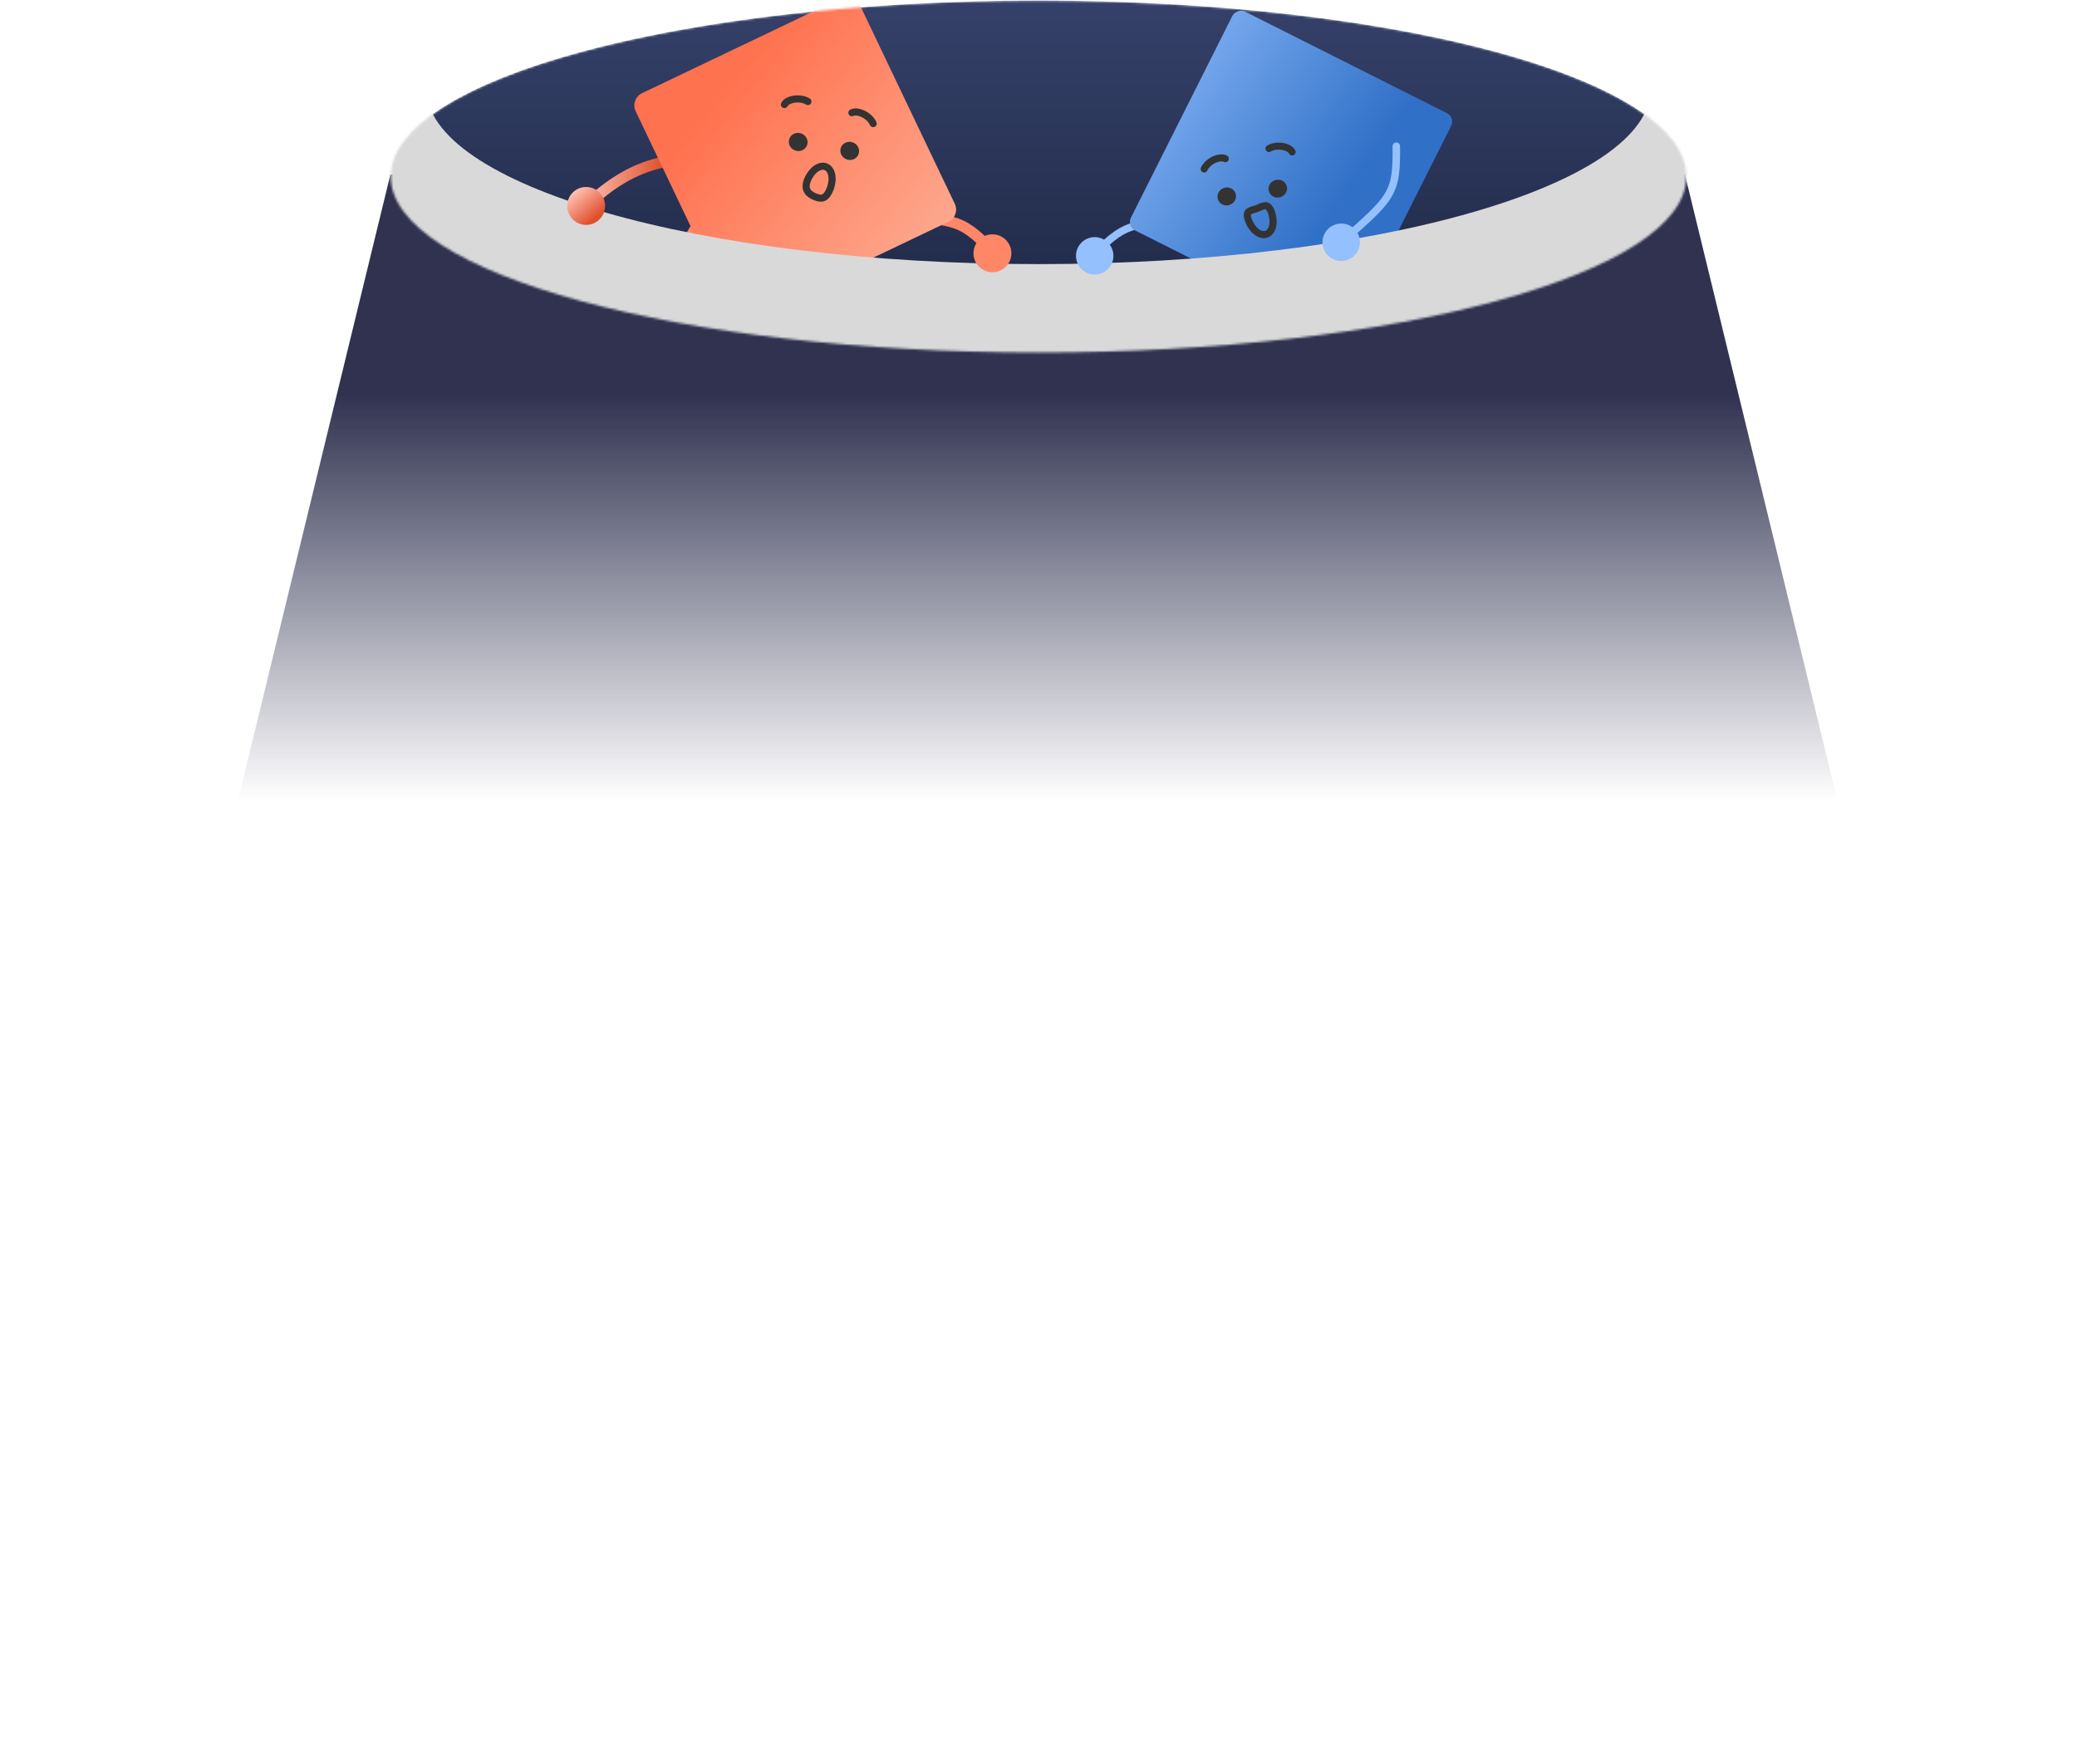 <svg viewBox="0 0 916 778" fill="none" xmlns="http://www.w3.org/2000/svg">
<g filter="url(#filter0_f_1470_1429)">
<path d="M2 775.61L172.16 77L743.103 77L913.263 775.61L2 775.61Z" fill="url(#paint0_linear_1470_1429)"/>
</g>
<mask id="mask0_1470_1429" style="mask-type:alpha" maskUnits="userSpaceOnUse" x="172" y="0" width="572" height="156">
<ellipse cx="458.025" cy="77.84" rx="285.676" ry="77.599" fill="#D9D9D9"/>
</mask>
<g mask="url(#mask0_1470_1429)">
<ellipse cx="458.025" cy="77.84" rx="285.676" ry="77.599" fill="url(#paint1_linear_1470_1429)"/>
<path d="M308.684 98.013C308.684 98.013 301.085 107.899 298.034 119.71C295.168 130.806 296.857 143.811 296.293 145.566C295.13 149.19 281.405 154.668 281.405 154.668" stroke="#FF8768" stroke-width="4.777" stroke-linecap="round" stroke-linejoin="round"/>
<path d="M399.202 94.702C420.773 98.178 424.097 94.984 440.6 114.305" stroke="#FF8768" stroke-width="4.777" stroke-linecap="round" stroke-linejoin="round"/>
<path d="M319.329 71.205C299.331 68.395 281.813 70.64 262.871 86.928" stroke="url(#paint2_linear_1470_1429)" stroke-width="4.777" stroke-linecap="round" stroke-linejoin="round"/>
<rect x="277.771" y="43.662" width="109.404" height="109.404" rx="5.972" transform="rotate(-25.53 277.771 43.662)" fill="url(#paint3_linear_1470_1429)"/>
<path d="M355.032 121.348C355.032 121.348 355.183 142.687 350.908 151.549C346.633 160.41 335.566 170.048 335.37 171.571C334.966 174.715 344.934 185.053 344.934 185.053" stroke="#FE9C82" stroke-width="4.777" stroke-linecap="round" stroke-linejoin="round"/>
<ellipse cx="374.741" cy="66.536" rx="4.158" ry="3.99" transform="rotate(19.154 374.741 66.536)" fill="#333333"/>
<ellipse cx="352.023" cy="62.605" rx="4.158" ry="3.99" transform="rotate(19.154 352.023 62.605)" fill="#333333"/>
<path d="M345.938 46.104C347.346 43.49 353.087 42.756 356.305 44.779" stroke="#333333" stroke-width="3.134" stroke-linecap="round" stroke-linejoin="round"/>
<path d="M375.702 49.709C378.44 48.417 383.634 51.068 385.082 54.496" stroke="#333333" stroke-width="3.134" stroke-linecap="round" stroke-linejoin="round"/>
<path d="M610.272 104.821C610.272 104.821 617.578 114.734 620.355 126.456C622.964 137.47 621.036 150.277 621.558 152.021C622.634 155.622 636.077 161.305 636.077 161.305" stroke="#94C0FD" stroke-width="3.315" stroke-linecap="round"/>
<path d="M521.104 96.806C499.736 99.808 496.517 96.588 479.838 115.336" stroke="#94C0FD" stroke-width="3.315" stroke-linecap="round"/>
<rect width="108.045" height="108.045" rx="4.144" transform="matrix(-0.893 -0.449 -0.449 0.893 641.871 51.773)" fill="url(#paint4_linear_1470_1429)"/>
<path d="M615.805 64.477C615.992 84.421 614.25 86.587 595.87 103.045" stroke="#94C0FD" stroke-width="3.315" stroke-linecap="round"/>
<path d="M564.045 126.937C564.045 126.937 563.47 148.004 567.515 156.838C571.559 165.673 582.294 175.411 582.456 176.918C582.792 180.03 572.744 190.039 572.744 190.039" stroke="#94C0FD" stroke-width="3.315" stroke-linecap="round"/>
<ellipse cx="4.106" cy="3.94" rx="4.106" ry="3.94" transform="matrix(-0.951 0.309 0.309 0.951 543.713 81.597)" fill="#333333"/>
<ellipse cx="4.106" cy="3.94" rx="4.106" ry="3.94" transform="matrix(-0.951 0.309 0.309 0.951 566.221 78.169)" fill="#333333"/>
<path d="M569.866 67.013C568.527 64.404 562.873 63.566 559.656 65.498" stroke="#333333" stroke-width="3.095" stroke-linecap="round" stroke-linejoin="round"/>
<path d="M540.412 69.979C537.733 68.649 532.552 71.163 531.054 74.519" stroke="#333333" stroke-width="3.095" stroke-linecap="round" stroke-linejoin="round"/>
<path d="M550.607 97.137C548.988 92.74 551.334 93.058 554.114 92.035C556.894 91.013 559.056 89.035 560.674 93.433C562.292 97.831 561.35 102.226 558.57 103.248C555.79 104.271 552.225 101.535 550.607 97.137Z" stroke="#333333" stroke-width="3.135"/>
<path fill-rule="evenodd" clip-rule="evenodd" d="M458.02 183.761C780.164 183.761 1041.31 112.824 1041.31 25.318C1041.31 -62.188 780.164 -133.125 458.02 -133.125C135.875 -133.125 -125.275 -62.188 -125.275 25.318C-125.275 112.824 135.875 183.761 458.02 183.761ZM458.024 116.462C607.172 116.462 728.081 81.72 728.081 38.863C728.081 -3.994 607.172 -38.736 458.024 -38.736C308.875 -38.736 187.967 -3.994 187.967 38.863C187.967 81.72 308.875 116.462 458.024 116.462Z" fill="#D9D9D9"/>
<path d="M430.591 116.127C428.144 112.211 429.335 107.053 433.251 104.607C437.166 102.16 442.324 103.351 444.771 107.266C447.218 111.182 446.027 116.34 442.111 118.786C438.196 121.233 433.038 120.043 430.591 116.127Z" fill="#FF8768"/>
<path d="M253.044 84.475C256.545 81.464 261.824 81.862 264.834 85.362C267.845 88.863 267.447 94.142 263.946 97.152C260.445 100.163 255.167 99.765 252.156 96.264C249.146 92.764 249.543 87.485 253.044 84.475Z" fill="url(#paint5_linear_1470_1429)"/>
<path d="M489.697 117.334C492.191 113.517 491.118 108.401 487.301 105.907C483.484 103.413 478.367 104.485 475.873 108.303C473.379 112.12 474.452 117.237 478.269 119.731C482.087 122.225 487.203 121.152 489.697 117.334Z" fill="#94C0FD"/>
<path d="M597.008 112.986C600.405 109.945 600.693 104.725 597.651 101.328C594.609 97.931 589.39 97.643 585.993 100.685C582.596 103.726 582.308 108.946 585.35 112.343C588.391 115.74 593.611 116.028 597.008 112.986Z" fill="#94C0FD"/>
<path d="M366.052 83.421C364.307 87.77 362.29 87.909 359.541 86.806C356.792 85.703 354.351 83.776 356.096 79.427C357.841 75.077 361.484 72.446 364.234 73.549C366.983 74.652 367.797 79.072 366.052 83.421Z" stroke="#333333" stroke-width="3.135"/>
</g>
<defs>
<filter id="filter0_f_1470_1429" x="0.2" y="75.2" width="914.864" height="702.21" filterUnits="userSpaceOnUse" color-interpolation-filters="sRGB">
<feFlood flood-opacity="0" result="BackgroundImageFix"/>
<feBlend mode="normal" in="SourceGraphic" in2="BackgroundImageFix" result="shape"/>
<feGaussianBlur stdDeviation="0.9" result="effect1_foregroundBlur_1470_1429"/>
</filter>
<linearGradient id="paint0_linear_1470_1429" x1="420.749" y1="173.776" x2="420.749" y2="353.445" gradientUnits="userSpaceOnUse">
<stop stop-color="#303250"/>
<stop offset="1" stop-color="#303250" stop-opacity="0"/>
</linearGradient>
<linearGradient id="paint1_linear_1470_1429" x1="458.025" y1="270.318" x2="458.025" y2="-78.046" gradientUnits="userSpaceOnUse">
<stop stop-color="#0B1124"/>
<stop offset="1" stop-color="#414F7E"/>
</linearGradient>
<linearGradient id="paint2_linear_1470_1429" x1="296.368" y1="71.479" x2="257.053" y2="70.822" gradientUnits="userSpaceOnUse">
<stop offset="0.095" stop-color="#E04F2C"/>
<stop offset="1" stop-color="#FFC2B4"/>
</linearGradient>
<linearGradient id="paint3_linear_1470_1429" x1="365.869" y1="175.197" x2="291.892" y2="20.45" gradientUnits="userSpaceOnUse">
<stop stop-color="#FDAD94"/>
<stop offset="0.736" stop-color="#FF724F"/>
</linearGradient>
<linearGradient id="paint4_linear_1470_1429" x1="157.65" y1="58.362" x2="31.504" y2="76.919" gradientUnits="userSpaceOnUse">
<stop stop-color="#94C0FD"/>
<stop offset="1" stop-color="#3070C7"/>
</linearGradient>
<linearGradient id="paint5_linear_1470_1429" x1="263.946" y1="97.152" x2="253.044" y2="84.475" gradientUnits="userSpaceOnUse">
<stop offset="0.095" stop-color="#E04F2C"/>
<stop offset="1" stop-color="#FFC2B4"/>
</linearGradient>
</defs>
</svg>
